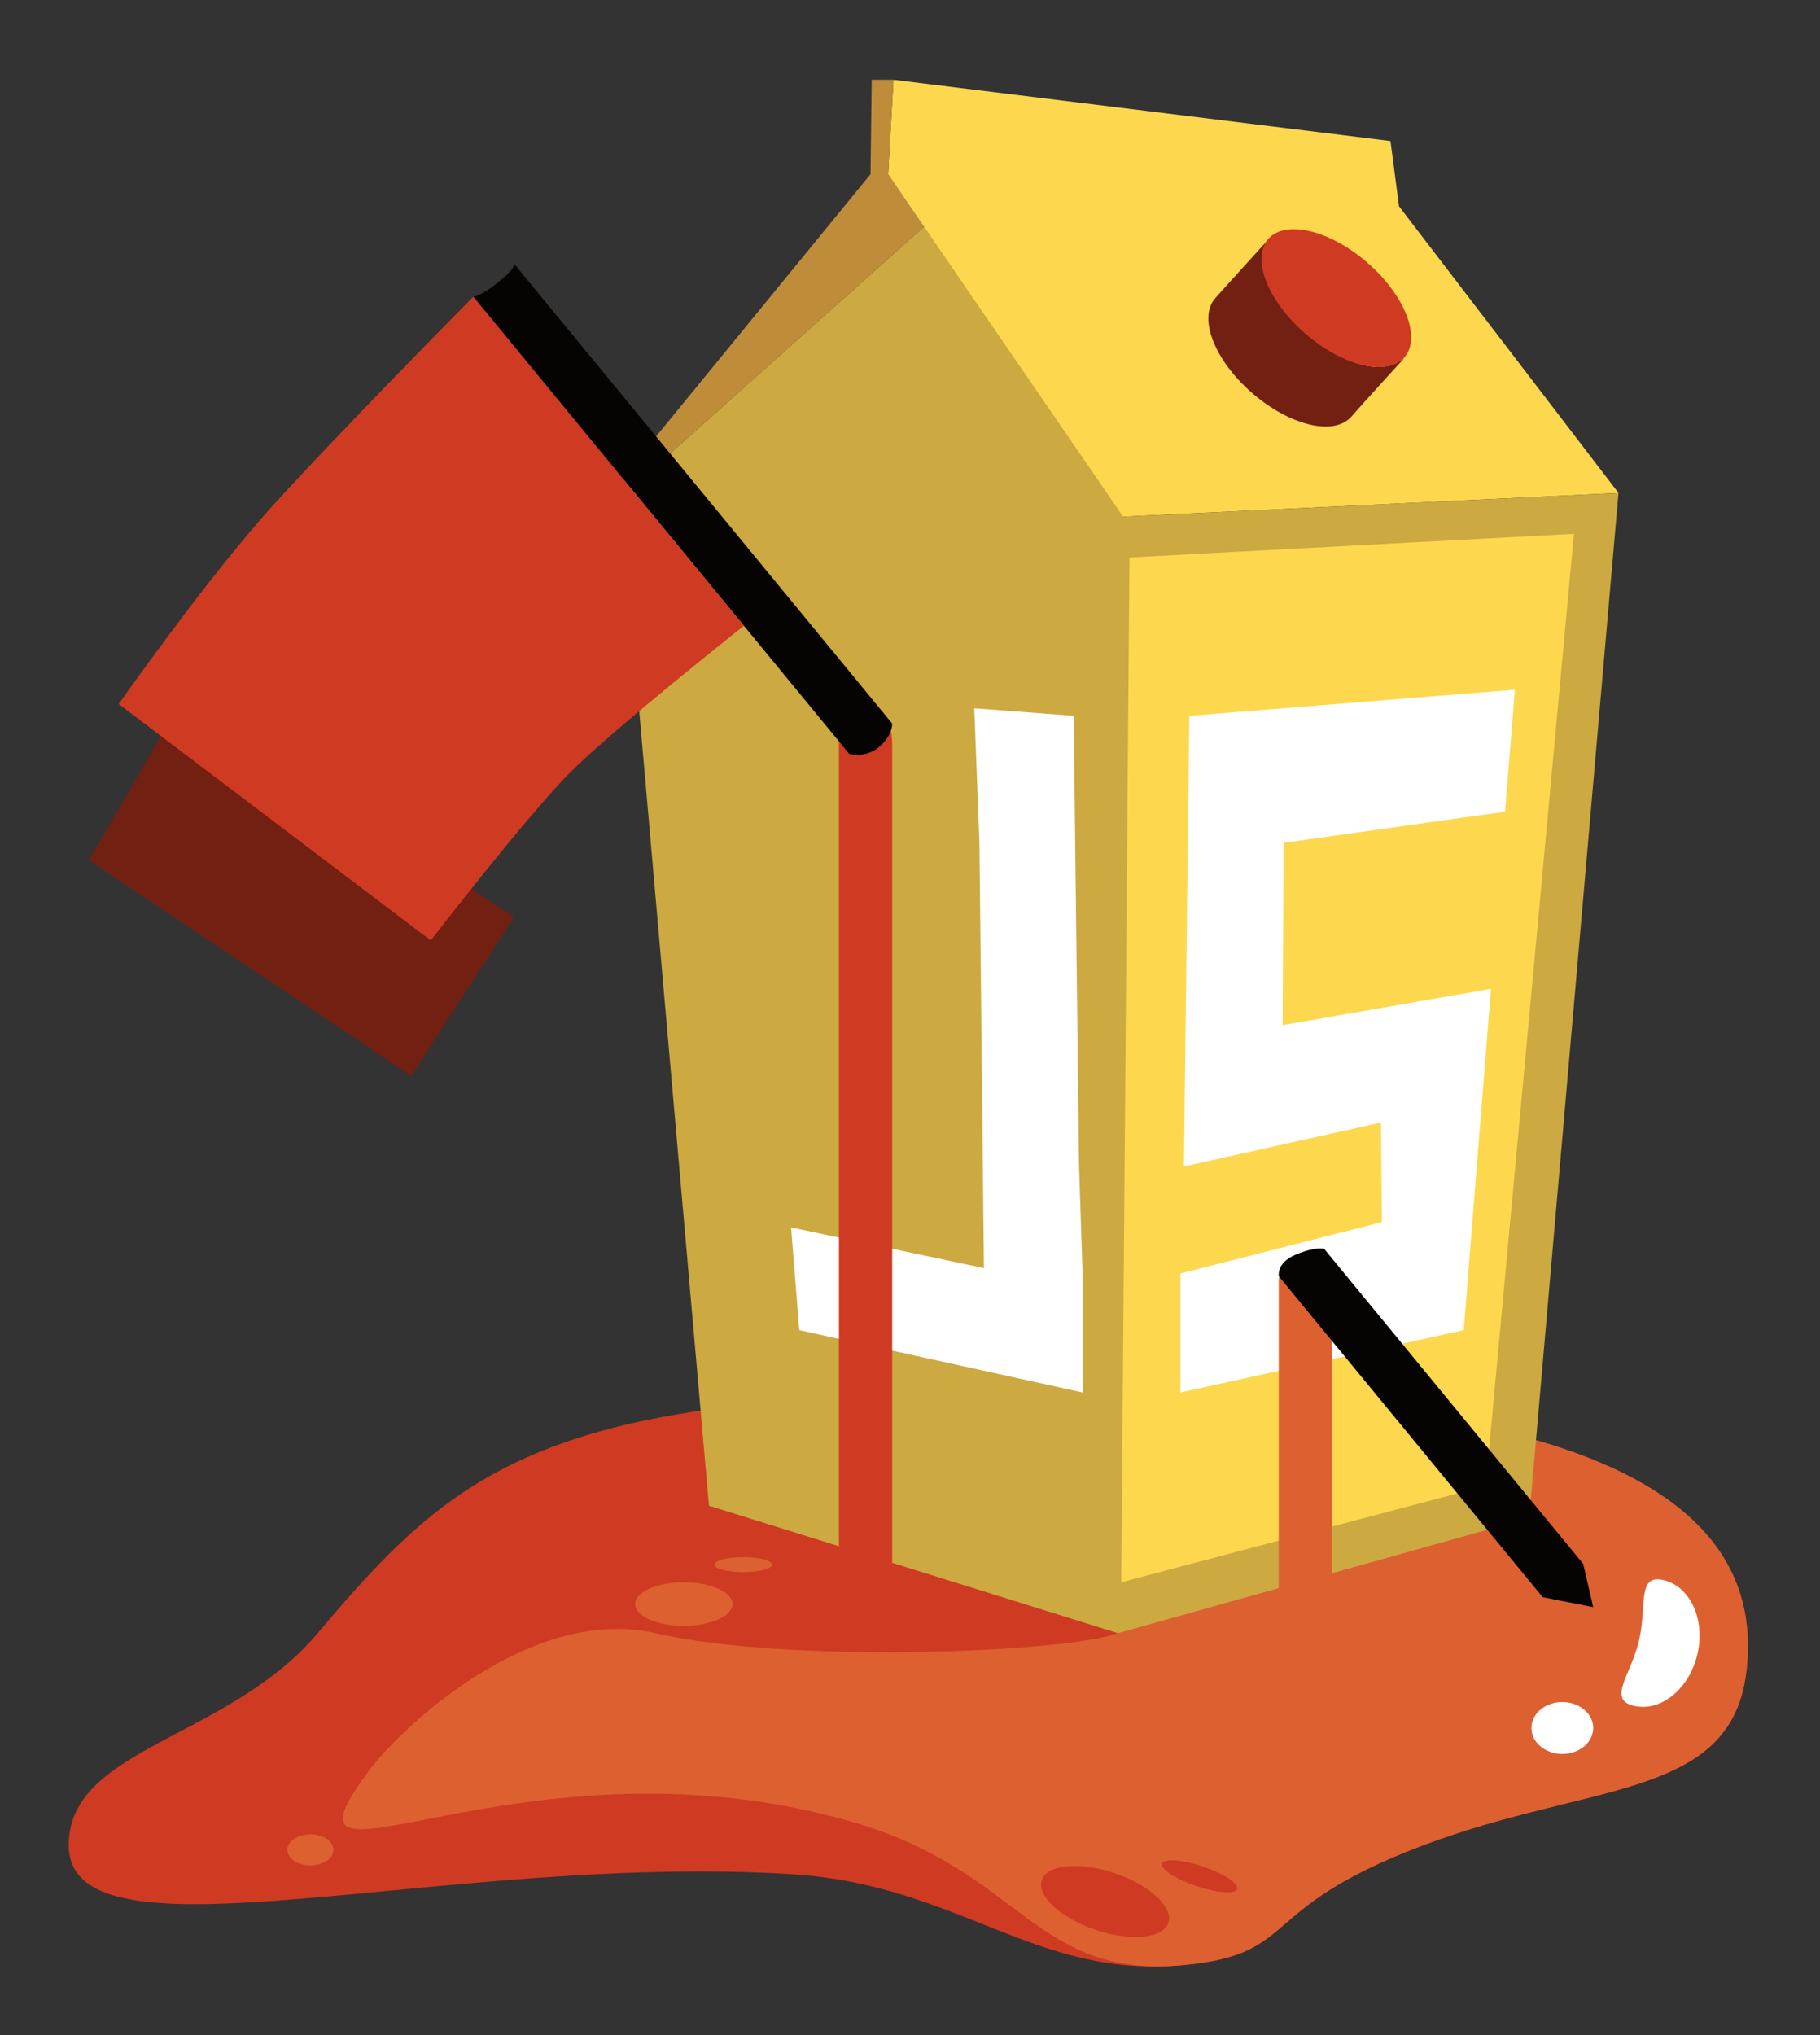 <svg xmlns="http://www.w3.org/2000/svg" xmlns:xlink="http://www.w3.org/1999/xlink" width="1134.113" height="1267.705" x="0" y="0" enable-background="new 0 0 1134.113 1267.705" version="1.1" viewBox="0 0 1134.113 1267.705" xml:space="preserve"><rect x="0" y="0" width="1134.113" height="1267.705" fill="#333333" stroke="none"/><g id="Layer_3"><path fill="#CF3A23" fill-rule="evenodd" d="M1088.356,1040.139 c16.761-150.73-217.891-176.313-506.572-171.643c-247.333,4-302.049,51.57-383.82,148.715 c-55.514,65.951-155.155,71.285-155.155,131.951c0,78.668,232.919,4.787,449.983,18.121 c104.992,6.449,152.325,65.881,245.659,56.576c74.405-7.418,41.313-36.695,158-78.025 C997.031,1110.209,1079.631,1118.61,1088.356,1040.139z" clip-rule="evenodd"/></g><g id="Layer_4"><path fill="#DD6031" fill-rule="evenodd" d="M1088.356,1040.139 c16.761-150.73-217.964-179.643-506.572-171.643c-57.782,1.602,153.62,134.059,114.78,148.715 c-31.599,11.924-204.113,19.289-288.113,0c-77.021-17.686-157.729,57.879-178.268,85.289 c-70.232,93.723,93.568-28.48,302.268,32.666c104.667,30.666,112.666,97.998,206,88.693c74.405-7.418,41.313-36.695,158-78.025 C997.031,1110.209,1079.631,1118.61,1088.356,1040.139z" clip-rule="evenodd"/><path fill="#FFF" fill-rule="evenodd" d="M1018.127,1062.459c-16.729-3.953-1.916-18.959,3.192-40.584 s-1.421-41.674,15.309-37.723c16.729,3.953,26.148,24.686,21.039,46.311C1052.559,1052.086,1034.856,1066.411,1018.127,1062.459z" clip-rule="evenodd"/><ellipse cx="426.118" cy="999.084" fill="#DD6031" fill-rule="evenodd" clip-rule="evenodd" rx="30.333" ry="13.586"/><ellipse cx="463.117" cy="974.5" fill="#DD6031" fill-rule="evenodd" clip-rule="evenodd" rx="18" ry="4.666"/><ellipse cx="193.451" cy="1152.167" fill="#DD6031" fill-rule="evenodd" clip-rule="evenodd" rx="14.333" ry="9.668"/><ellipse cx="973.534" cy="1076.282" fill="#FFF" fill-rule="evenodd" clip-rule="evenodd" rx="19.25" ry="16.17"/><ellipse cx="688.903" cy="1184.828" fill="#CF3A23" fill-rule="evenodd" clip-rule="evenodd" rx="41.64" ry="18.65" transform="matrix(0.947 0.32 -0.32 0.947 415.379 -158.15)"/><ellipse cx="747.824" cy="1169.109" fill="#CF3A23" fill-rule="evenodd" clip-rule="evenodd" rx="24.71" ry="6.406" transform="matrix(0.947 0.32 -0.32 0.947 413.439 -177.829)"/></g><g id="Juice_Box"><polygon fill="#FDD84E" fill-rule="evenodd" points="556.778 49.699 866.452 87.833 871.785 128.5 1008.548 307.038 698.715 321.833 553.43 108.62" clip-rule="evenodd"/><polygon fill="#CCA941" fill-rule="evenodd" points="575.785 141.166 703.784 327.499 405.119 302.06 397.066 300.786" clip-rule="evenodd"/><polygon fill="#BF8C3A" fill-rule="evenodd" points="556.778 49.699 543.199 49.699 542.452 108.499 385.784 299.999 397.066 300.786 575.785 141.166 553.43 108.62" clip-rule="evenodd"/><path fill="#712012" fill-rule="evenodd" d="M813.863,207.883c10.525,9.109,43.421,31.45,61.725,14.567 c0,0-27.622,30.257-33.479,37.024c-10.618,12.268-38.254,5.747-61.725-14.567c-23.47-20.313-33.887-46.727-23.268-58.996 c3.688-4.26,33.479-37.024,33.479-37.024C779.284,163.5,798.544,194.624,813.863,207.883z" clip-rule="evenodd"/><ellipse cx="833.09" cy="185.669" fill="#CF3A23" fill-rule="evenodd" clip-rule="evenodd" rx="29.38" ry="56.205" transform="matrix(0.654 -0.756 0.756 0.654 147.501 694.077)"/><polygon fill="#CCA941" fill-rule="evenodd" points="441.784 937.831 696.564 1017.211 952.916 945.502 1008.548 307.038 698.715 321.833 385.784 299.999" clip-rule="evenodd"/><polygon fill="#FDD84E" fill-rule="evenodd" points="925.784 925.499 698.715 985.499 703.823 347.228 980.784 332.499" clip-rule="evenodd"/></g><g id="Layer_5"><polygon fill="#FFF" fill-rule="evenodd" points="912.101 828.471 735.562 867.288 735.562 793.165 861.118 761.167 860.516 699.165 737.768 726.499 741.118 445.833 943.937 429.585 937.874 505.546 799.849 524.952 799.254 638.499 929.067 615.876" clip-rule="evenodd"/><polygon fill="#FFF" fill-rule="evenodd" points="498.064 828.471 674.604 867.288 674.604 793.165 672.397 726.499 669.047 445.833 607.118 441.152 610.316 524.952 613.118 789.833 492.96 764.512" clip-rule="evenodd"/></g><g id="Layer_7"><path fill="#CF3A23" fill-rule="evenodd" d="M522.784,463.976c0-12.605,4.69-22.824,10.476-22.824h12.222 c5.785,0,10.477,10.218,10.477,22.824v523.701c0,12.604-4.691,22.822-10.477,22.822H533.26c-5.785,0-10.476-10.219-10.476-22.822 V463.976z" clip-rule="evenodd"/><path fill="#DD6031" fill-rule="evenodd" d="M796.82,797.514c0-5.373,4.69-9.729,10.476-9.729h12.222 c5.785,0,10.477,4.355,10.477,9.729v166.984v15.389v40.881c0,5.373-4.691,9.73-10.477,9.73h-12.222 c-5.785,0-10.476-4.357-10.476-9.73v-31.602v-14.168V797.514z" clip-rule="evenodd"/></g><g id="Layer_6"><path fill="#050402" fill-rule="evenodd" d="M320.163,164.053c0,0,2.622,1.591-9.045,11.19 s-16.18,9.564-16.18,9.564l234.217,284.69c0,0,10.176,3.002,18.736-4.331s8.062-14.511,8.062-14.511L320.163,164.053z" clip-rule="evenodd"/><path fill="#050402" fill-rule="evenodd" d="M986.548,974.045L825.138,777.85c0,0-4.854-1.775-17.854,3.648 c-12.117,5.057-10.377,13.453-10.377,13.453l164.416,199.848l31.461,6.199L986.548,974.045z" clip-rule="evenodd"/><g><polygon fill="#712012" points="114.639 433.747 55.424 535.769 256.285 670.225 320.286 571.203"/><path fill="#CF3A23" d="M73.976,438.484c0,0,54.014-76.945,94.73-122.133c40.718-45.188,126.231-131.543,126.231-131.543 l168.63,204.97c0,0-81.065,64.081-108.205,91.267c-27.14,27.186-86.915,104.721-86.915,104.721L73.976,438.484z"/></g></g></svg>